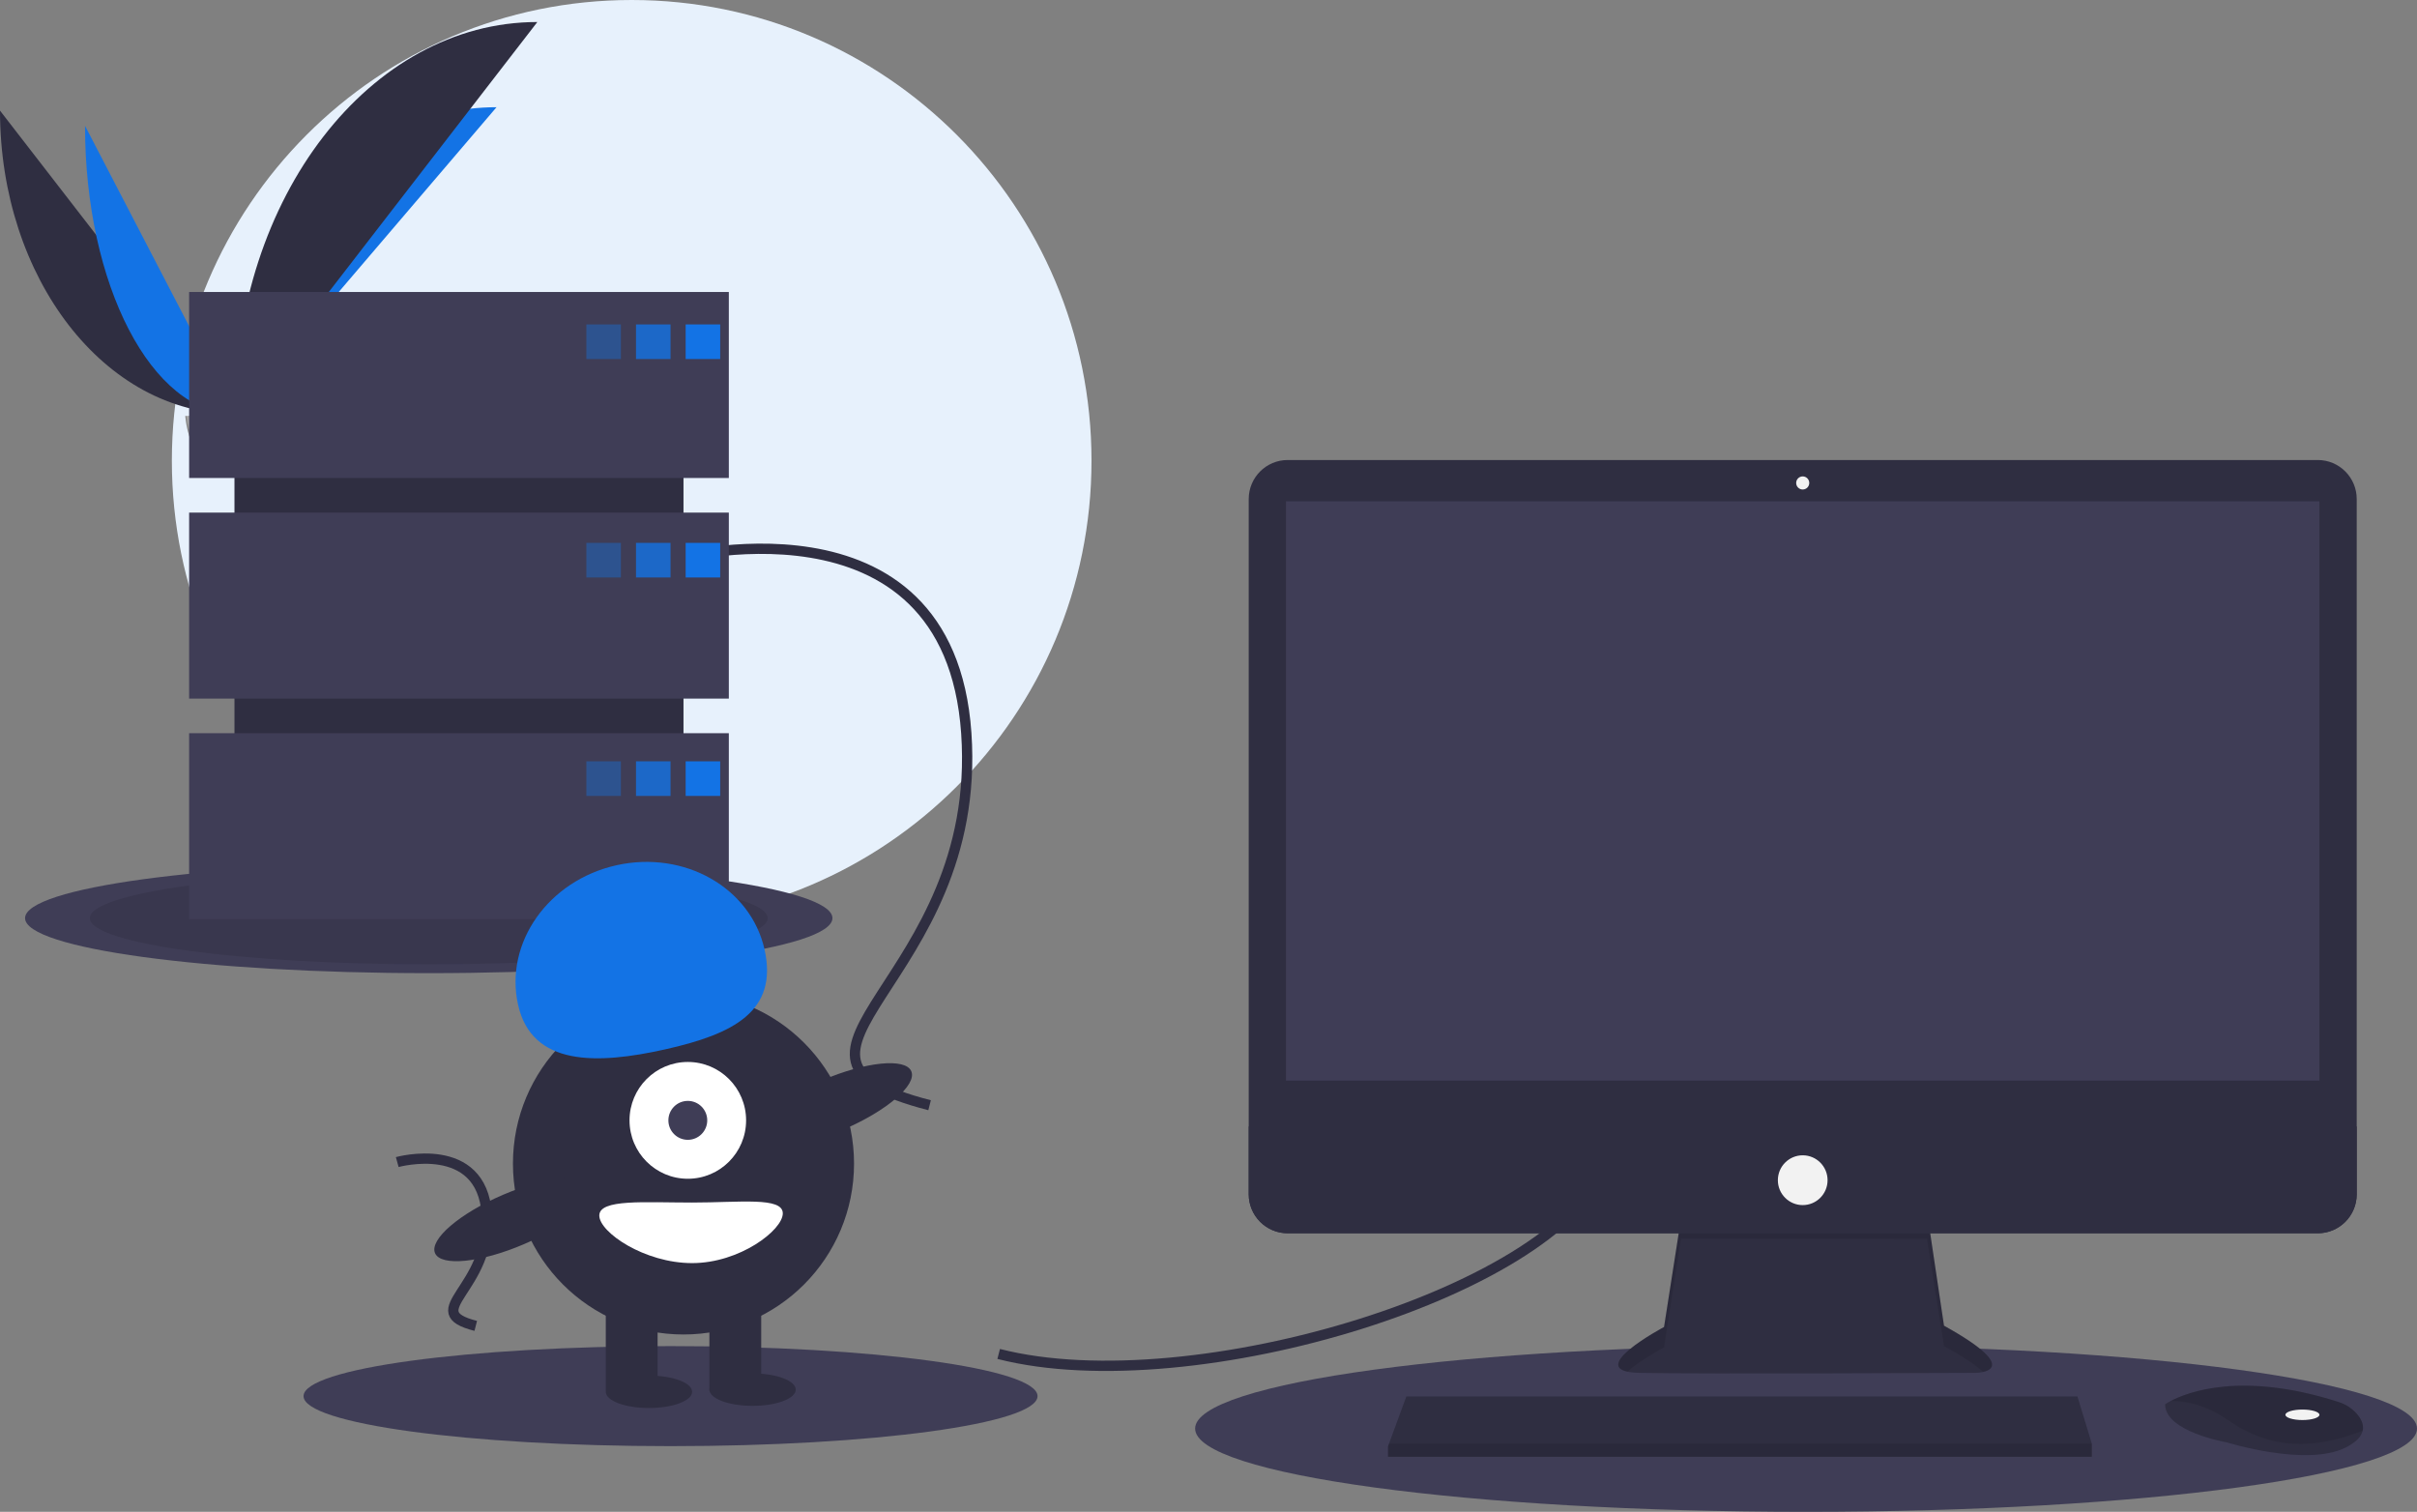 <svg width="470" height="294" viewBox="0 0 470 294" fill="none" xmlns="http://www.w3.org/2000/svg">
<rect x="0" y="0" width="470" height="294" fill="#808080" stroke="none"/>
<g clip-path="url(#clip0_451_883)">
<path d="M122.834 179.176C172.217 179.176 212.249 139.066 212.249 89.588C212.249 40.11 172.217 0 122.834 0C73.451 0 33.419 40.11 33.419 89.588C33.419 139.066 73.451 179.176 122.834 179.176Z" fill="#E7F1FC"/>
<path d="M0 21.511C0 54.106 20.409 80.482 45.631 80.482Z" fill="#2F2E41"/>
<path d="M45.632 80.482C45.632 47.52 68.407 20.848 96.554 20.848Z" fill="#1373E5"/>
<path d="M16.533 24.465C16.533 55.428 29.548 80.482 45.632 80.482Z" fill="#1373E5"/>
<path d="M45.632 80.482C45.632 38.364 71.957 4.283 104.49 4.283Z" fill="#2F2E41"/>
<path d="M36.031 80.898C36.031 80.898 42.502 80.698 44.453 79.307C46.403 77.915 54.407 76.254 54.891 78.486C55.375 80.717 64.616 89.585 57.31 89.644C50.004 89.703 40.334 88.503 38.388 87.315C36.441 86.127 36.031 80.898 36.031 80.898Z" fill="#A8A8A8"/>
<path opacity="0.2" d="M57.441 88.867C50.136 88.926 40.465 87.727 38.519 86.538C37.037 85.634 36.446 82.387 36.248 80.89C36.111 80.895 36.032 80.898 36.032 80.898C36.032 80.898 36.442 86.127 38.389 87.315C40.335 88.503 50.005 89.703 57.311 89.644C59.42 89.626 60.149 88.875 60.109 87.761C59.816 88.434 59.011 88.854 57.441 88.867Z" fill="black"/>
<path d="M83.374 189.245C126.729 189.245 161.875 184.455 161.875 178.545C161.875 172.636 126.729 167.845 83.374 167.845C40.02 167.845 4.874 172.636 4.874 178.545C4.874 184.455 40.02 189.245 83.374 189.245Z" fill="#3F3D56"/>
<path opacity="0.1" d="M83.374 187.528C119.774 187.528 149.281 183.506 149.281 178.545C149.281 173.584 119.774 169.562 83.374 169.562C46.975 169.562 17.467 173.584 17.467 178.545C17.467 183.506 46.975 187.528 83.374 187.528Z" fill="black"/>
<path d="M351.2 294C416.811 294 470 286.75 470 277.807C470 268.864 416.811 261.614 351.2 261.614C285.588 261.614 232.399 268.864 232.399 277.807C232.399 286.75 285.588 294 351.2 294Z" fill="#3F3D56"/>
<path d="M130.391 281.225C169.804 281.225 201.755 276.87 201.755 271.498C201.755 266.126 169.804 261.771 130.391 261.771C90.977 261.771 59.026 266.126 59.026 271.498C59.026 276.87 90.977 281.225 130.391 281.225Z" fill="#3F3D56"/>
<path d="M194.198 263.296C231.979 272.97 304.603 250.678 312.579 225.442" stroke="#2F2E41" stroke-width="2" stroke-miterlimit="10"/>
<path d="M129.971 108.936C129.971 108.936 184.543 93.794 187.902 142.584C191.26 191.373 142.984 205.253 180.765 214.927" stroke="#2F2E41" stroke-width="2" stroke-miterlimit="10"/>
<path d="M77.246 225.982C77.246 225.982 93.648 221.431 94.658 236.095C95.667 250.759 81.157 254.931 92.513 257.838" stroke="#2F2E41" stroke-width="2" stroke-miterlimit="10"/>
<path d="M326.892 236.899L323.585 258.054C323.585 258.054 307.305 266.719 318.752 266.974C330.199 267.229 384.127 266.974 384.127 266.974C384.127 266.974 394.557 266.974 378.022 257.799L374.715 235.625L326.892 236.899Z" fill="#2F2E41"/>
<path opacity="0.1" d="M316.449 266.744C319.048 264.427 323.585 262.012 323.585 262.012L326.891 240.858L374.715 240.903L378.021 261.757C381.877 263.897 384.266 265.537 385.663 266.795C387.787 266.31 390.108 264.505 378.021 257.799L374.715 235.625L326.891 236.899L323.585 258.054C323.585 258.054 309.904 265.336 316.449 266.744Z" fill="black"/>
<path d="M450.703 89.457H250.396C246.212 89.457 242.82 92.855 242.82 97.047V232.24C242.82 236.432 246.212 239.83 250.396 239.83H450.703C454.887 239.83 458.279 236.432 458.279 232.24V97.047C458.279 92.855 454.887 89.457 450.703 89.457Z" fill="#2F2E41"/>
<path d="M451.028 97.485H250.069V210.138H451.028V97.485Z" fill="#3F3D56"/>
<path d="M350.549 95.192C351.252 95.192 351.821 94.621 351.821 93.917C351.821 93.214 351.252 92.643 350.549 92.643C349.847 92.643 349.277 93.214 349.277 93.917C349.277 94.621 349.847 95.192 350.549 95.192Z" fill="#F2F2F2"/>
<path d="M458.279 219.058V232.24C458.279 233.237 458.083 234.224 457.702 235.145C457.321 236.066 456.763 236.902 456.06 237.607C455.357 238.312 454.521 238.871 453.602 239.252C452.683 239.634 451.698 239.83 450.703 239.83H250.396C249.401 239.83 248.416 239.634 247.497 239.252C246.577 238.871 245.742 238.312 245.039 237.607C244.335 236.902 243.777 236.066 243.397 235.145C243.016 234.224 242.82 233.237 242.82 232.24V219.058H458.279Z" fill="#2F2E41"/>
<path d="M406.767 280.737V283.286H269.911V281.247L270.1 280.737L273.473 271.562H403.968L406.767 280.737Z" fill="#2F2E41"/>
<path d="M459.433 278.242C459.184 279.31 458.242 280.436 456.116 281.501C448.485 285.324 432.967 280.482 432.967 280.482C432.967 280.482 421.012 278.443 421.012 273.091C421.347 272.86 421.697 272.652 422.06 272.466C425.268 270.766 435.906 266.569 454.769 272.644C456.158 273.081 457.4 273.896 458.354 274.998C459.119 275.895 459.718 277.032 459.433 278.242Z" fill="#2F2E41"/>
<path opacity="0.1" d="M459.433 278.242C450.092 281.828 441.766 282.095 433.222 276.149C428.912 273.152 424.998 272.41 422.06 272.466C425.268 270.766 435.906 266.569 454.769 272.644C456.158 273.081 457.399 273.896 458.354 274.998C459.118 275.895 459.718 277.032 459.433 278.242Z" fill="black"/>
<path d="M447.722 276.149C449.548 276.149 451.029 275.693 451.029 275.13C451.029 274.567 449.548 274.11 447.722 274.11C445.896 274.11 444.415 274.567 444.415 275.13C444.415 275.693 445.896 276.149 447.722 276.149Z" fill="#F2F2F2"/>
<path d="M350.549 234.351C353.218 234.351 355.382 232.183 355.382 229.508C355.382 226.834 353.218 224.666 350.549 224.666C347.88 224.666 345.716 226.834 345.716 229.508C345.716 232.183 347.88 234.351 350.549 234.351Z" fill="#F2F2F2"/>
<path opacity="0.1" d="M406.767 280.737V283.286H269.911V281.247L270.1 280.737H406.767Z" fill="black"/>
<path d="M132.909 66.876H45.593V168.661H132.909V66.876Z" fill="#2F2E41"/>
<path d="M141.725 56.781H36.777V92.953H141.725V56.781Z" fill="#3F3D56"/>
<path d="M141.725 99.683H36.777V135.854H141.725V99.683Z" fill="#3F3D56"/>
<path d="M141.725 142.583H36.777V178.755H141.725V142.583Z" fill="#3F3D56"/>
<path opacity="0.4" d="M120.735 63.09H114.019V69.82H120.735V63.09Z" fill="#1373E5"/>
<path opacity="0.8" d="M130.39 63.09H123.674V69.82H130.39V63.09Z" fill="#1373E5"/>
<path d="M140.046 63.09H133.329V69.82H140.046V63.09Z" fill="#1373E5"/>
<path opacity="0.4" d="M120.735 105.571H114.019V112.3H120.735V105.571Z" fill="#1373E5"/>
<path opacity="0.8" d="M130.39 105.571H123.674V112.3H130.39V105.571Z" fill="#1373E5"/>
<path d="M140.046 105.571H133.329V112.3H140.046V105.571Z" fill="#1373E5"/>
<path opacity="0.4" d="M120.735 148.052H114.019V154.781H120.735V148.052Z" fill="#1373E5"/>
<path opacity="0.8" d="M130.39 148.052H123.674V154.781H130.39V148.052Z" fill="#1373E5"/>
<path d="M140.046 148.052H133.329V154.781H140.046V148.052Z" fill="#1373E5"/>
<path d="M132.909 259.511C151.225 259.511 166.073 244.634 166.073 226.283C166.073 207.932 151.225 193.056 132.909 193.056C114.594 193.056 99.746 207.932 99.746 226.283C99.746 244.634 114.594 259.511 132.909 259.511Z" fill="#2F2E41"/>
<path d="M127.872 252.36H117.797V270.446H127.872V252.36Z" fill="#2F2E41"/>
<path d="M148.021 252.36H137.946V270.446H148.021V252.36Z" fill="#2F2E41"/>
<path d="M126.193 273.811C130.83 273.811 134.588 272.399 134.588 270.656C134.588 268.914 130.83 267.502 126.193 267.502C121.556 267.502 117.797 268.914 117.797 270.656C117.797 272.399 121.556 273.811 126.193 273.811Z" fill="#2F2E41"/>
<path d="M146.342 273.391C150.979 273.391 154.738 271.978 154.738 270.236C154.738 268.494 150.979 267.082 146.342 267.082C141.705 267.082 137.946 268.494 137.946 270.236C137.946 271.978 141.705 273.391 146.342 273.391Z" fill="#2F2E41"/>
<path d="M133.748 229.228C140.008 229.228 145.083 224.143 145.083 217.871C145.083 211.599 140.008 206.515 133.748 206.515C127.489 206.515 122.414 211.599 122.414 217.871C122.414 224.143 127.489 229.228 133.748 229.228Z" fill="white"/>
<path d="M133.749 221.657C135.835 221.657 137.527 219.962 137.527 217.871C137.527 215.781 135.835 214.086 133.749 214.086C131.662 214.086 129.971 215.781 129.971 217.871C129.971 219.962 131.662 221.657 133.749 221.657Z" fill="#3F3D56"/>
<path d="M100.739 195.383C98.061 183.367 106.621 171.226 119.858 168.265C133.095 165.303 145.996 172.643 148.674 184.659C151.352 196.674 142.579 201.106 129.343 204.067C116.106 207.029 103.417 207.398 100.739 195.383Z" fill="#1373E5"/>
<path d="M164.013 219.656C172.433 216.046 178.341 210.972 177.209 208.324C176.078 205.676 168.336 206.456 159.917 210.066C151.498 213.677 145.59 218.75 146.721 221.398C147.852 224.046 155.594 223.266 164.013 219.656Z" fill="#2F2E41"/>
<path d="M101.885 241.948C110.304 238.338 116.212 233.264 115.08 230.616C113.949 227.968 106.207 228.748 97.788 232.358C89.369 235.969 83.461 241.042 84.592 243.69C85.723 246.338 93.466 245.558 101.885 241.948Z" fill="#2F2E41"/>
<path d="M152.219 235.957C152.219 239.209 143.862 245.631 134.588 245.631C125.314 245.631 116.537 239.63 116.537 236.378C116.537 233.126 125.314 233.854 134.588 233.854C143.862 233.854 152.219 232.705 152.219 235.957Z" fill="white"/>
</g>
<defs>
<clipPath id="clip0_451_883">
<rect width="470" height="294" fill="white"/>
</clipPath>
</defs>
</svg>
